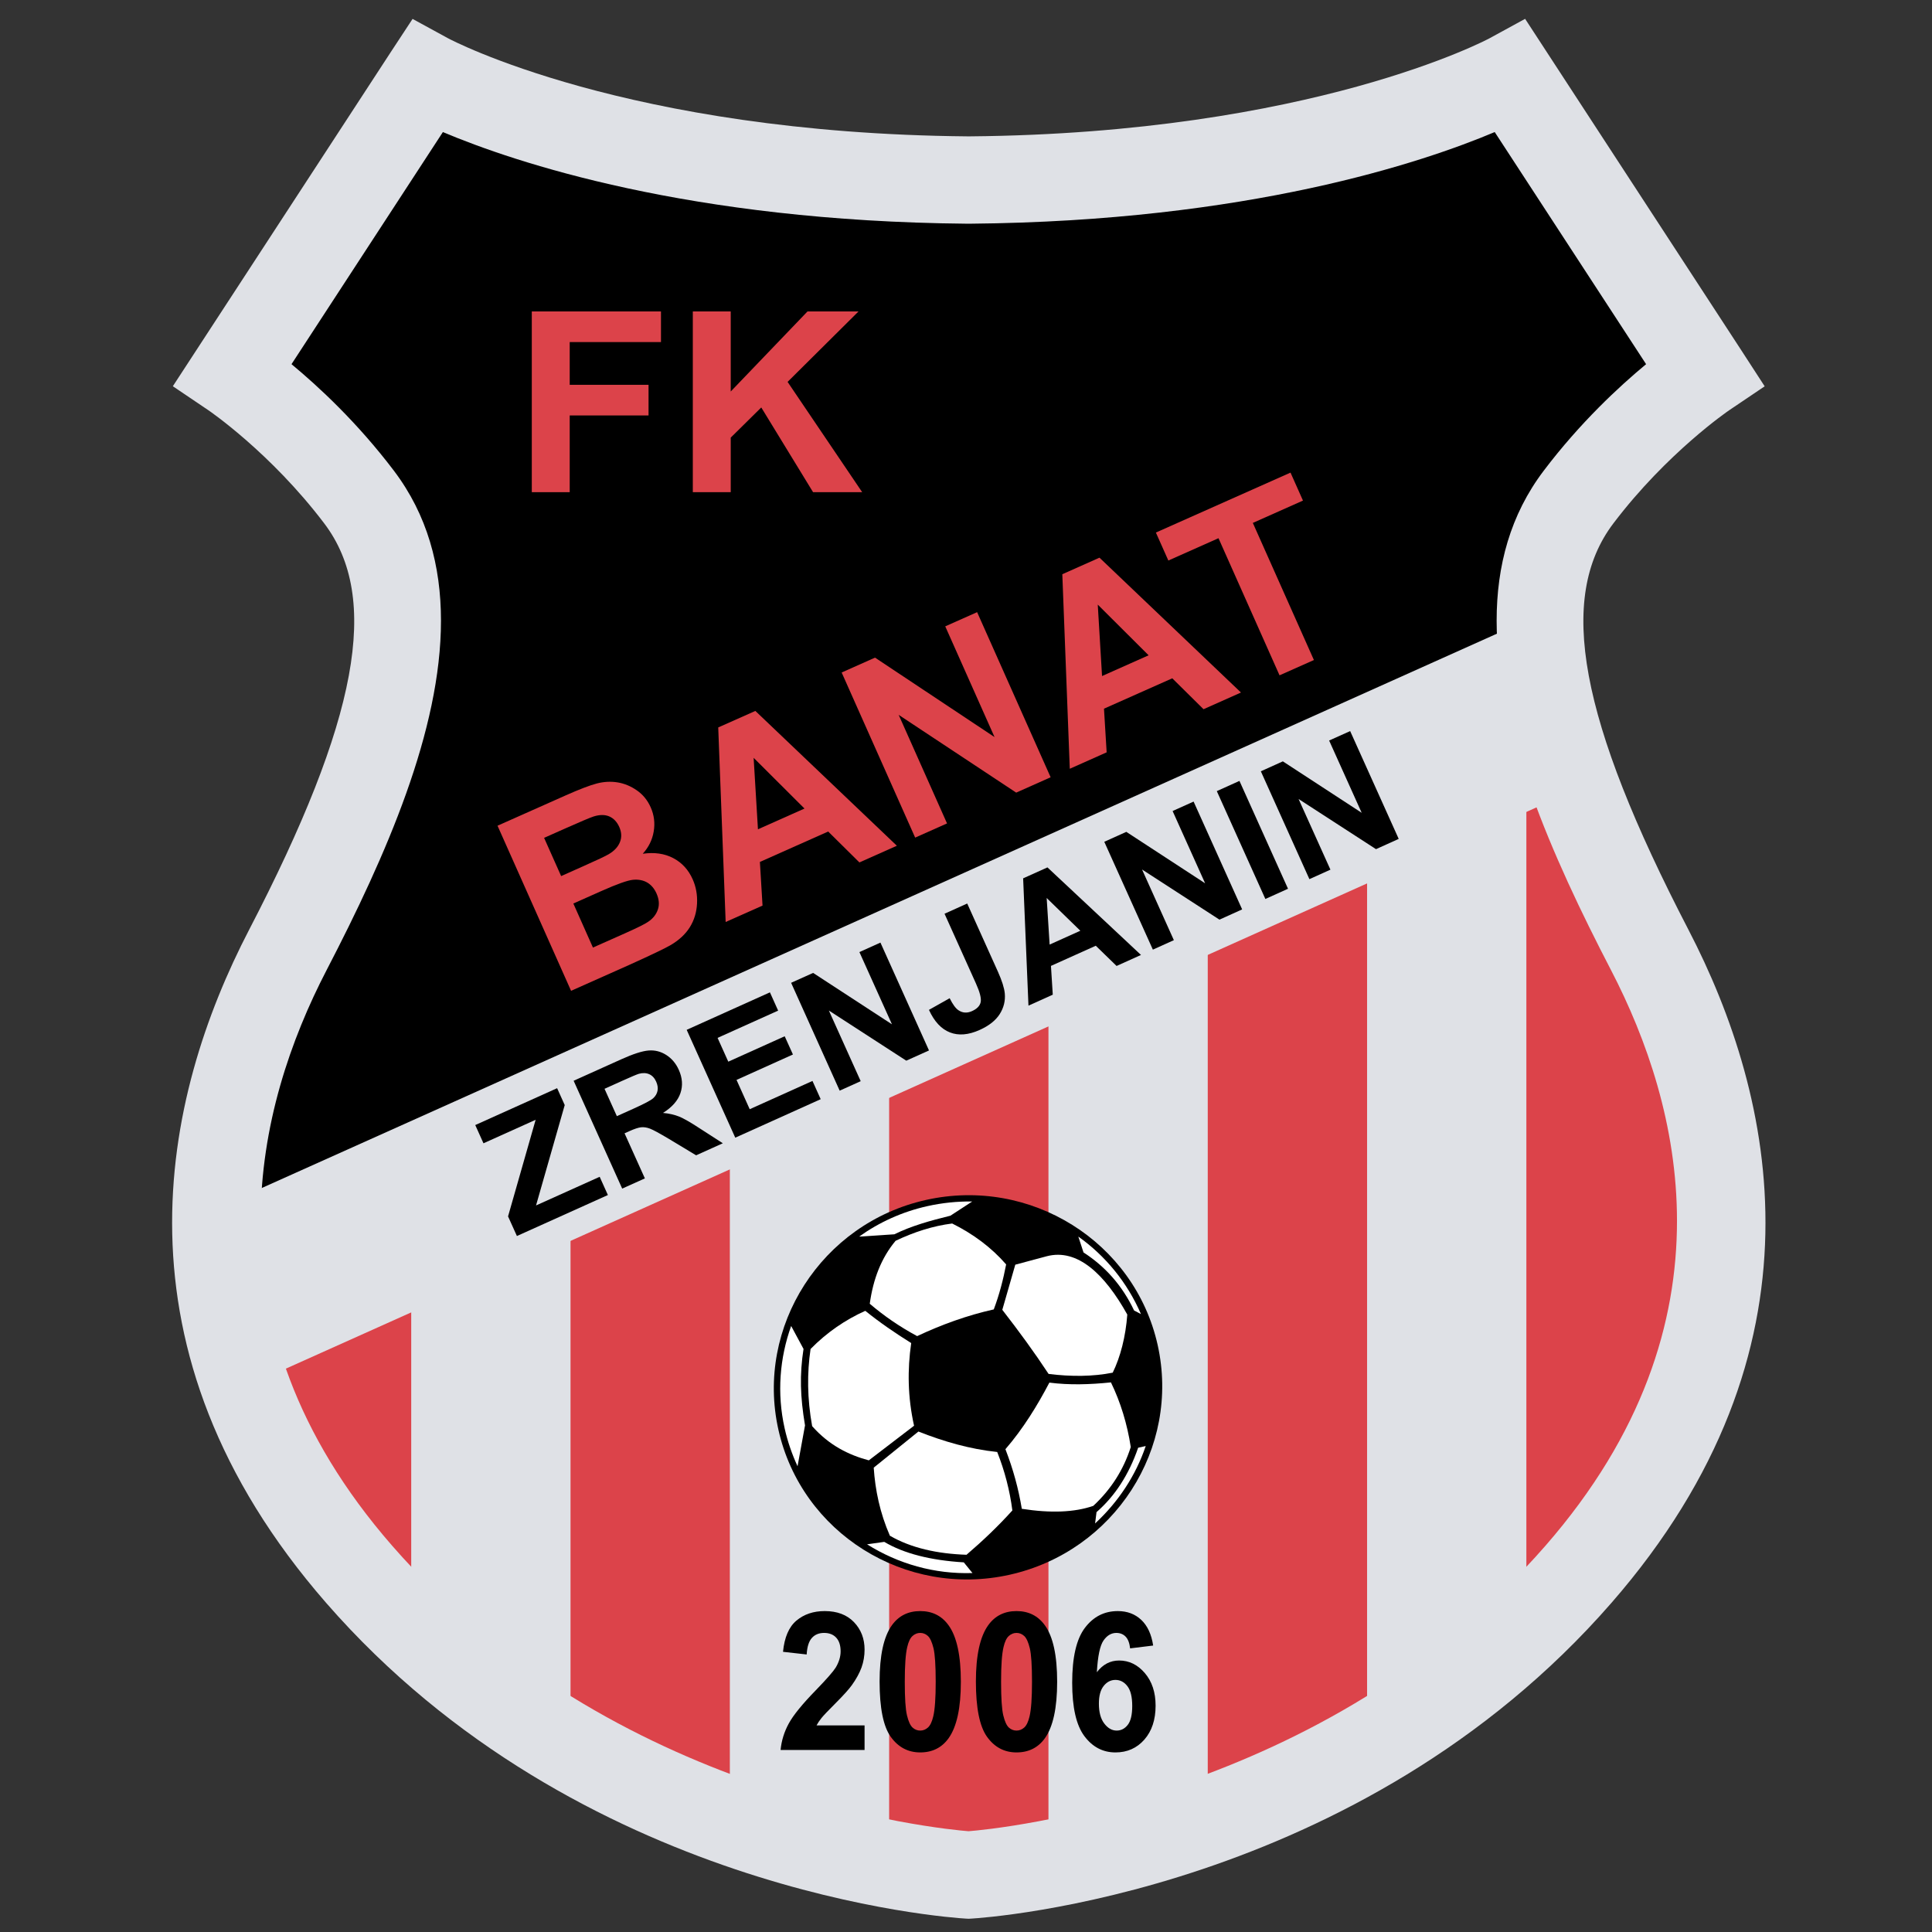 <?xml version="1.0" encoding="iso-8859-1"?>
<!-- Generator: Adobe Illustrator 24.0.1, SVG Export Plug-In . SVG Version: 6.00 Build 0)  -->
<svg version="1.1" id="Layer_1" xmlns="http://www.w3.org/2000/svg" xmlns:xlink="http://www.w3.org/1999/xlink" x="0px" y="0px"
	 viewBox="0 0 595.276 595.276" style="enable-background:new 0 0 595.276 595.276;" xml:space="preserve">
<rect x="0" y="0" width="595.276" height="595.276" fill="#333333" stroke="none"/>
<g id="switch2310">
	<g id="g2314">
		<g id="&#xEB;&#xEE;&#xE9;_1">
			<g id="g2317">
				<g id="g2319">
					<path id="path2321" style="fill:#DFE1E6;" d="M298.005,55.47c-110.629-0.995-166.438-31.893-166.438-31.893l-59.8,91.69
						c0,0,20.673,13.859,38.871,37.879c24.911,32.891,7.234,83.35-21.93,139.529c-26.909,51.83-38.869,122.589,21.93,192.359
						c75.053,86.129,187.788,92.69,187.788,92.69s112.89-6.561,187.949-92.69c60.8-69.771,48.84-140.529,21.93-192.359
						c-29.17-56.18-46.85-106.639-21.93-139.529c18.2-24.02,38.87-37.879,38.87-37.879l-59.8-91.69c0,0-55.81,30.896-166.439,31.893
						h-1H298.005z"/>
					<path id="path2323" d="M522.994,114.277l-55.31-91.198c0,0-88.949,32.89-165.948,32.89c-76.99,0-170.18-32.392-170.18-32.392
						l-59.799,91.69c0,0,49.831,28.159,50.578,64.039c0.748,35.88-24.667,97.919-38.869,129.319
						c-14.202,31.39-8.971,93.43-8.971,93.43l404.397-186.119c0,0-17.189-38.13,5.23-59.8
						C506.553,134.457,522.993,114.277,522.994,114.277L522.994,114.277z"/>
					<g id="g2325">
						<polygon id="polygon2327" style="fill:#DC434A;" points="421.215,538.104 372.125,561.274 372.125,253.307 421.215,232.437 
													"/>
						<polygon id="polygon2329" style="fill:#DC434A;" points="323.045,285.446 323.045,577.725 273.955,577.725 273.955,304.886 
													"/>
						<polygon id="polygon2331" style="fill:#DC434A;" points="224.875,326.565 224.875,557.534 175.786,538.104 175.786,346.745 
													"/>
						<polygon id="polygon2333" style="fill:#DC434A;" points="519.384,313.855 519.384,436.445 470.294,499.984 470.294,232.437 
													"/>
						<polygon id="polygon2335" style="fill:#DC434A;" points="126.703,376.646 126.703,496.995 77.619,443.175 77.619,387.855 
													"/>
					</g>
					<path id="path2337" style="fill:#DFE1E6;" d="M458.964,11.787c-0.54,0.292-54.859,29.281-160.079,30.227h-0.78
						c-105.209-0.951-159.528-29.935-160.068-30.227l-10.917-5.96l-6.833,10.399L53.255,119.006l10.99,7.42
						c0.189,0.13,19.166,13.07,35.655,34.84c17.415,22.98,10.494,60.43-23.144,125.209c-26.741,51.5-44.333,129.289,23.728,207.39
						c77.877,89.379,192.318,97.009,197.148,97.289l0.79,0.04l0.78-0.04c4.84-0.28,119.439-7.91,197.309-97.29
						c68.069-78.1,50.47-155.889,23.73-207.389c-33.629-64.779-40.56-102.219-23.14-125.209c16.49-21.77,35.46-34.71,35.65-34.84
						l10.97-7.399l-7.21-11.11l-66.6-102.109l-10.95,5.98L458.964,11.787z M298.005,68.925h1
						c85.7-0.771,139.51-18.941,161.539-28.235c8.87,13.608,37.25,57.128,46.64,71.518c-8.33,6.91-20.3,17.98-31.529,32.81
						c-10.32,13.61-14.521,29.33-14.521,46.22c0,33.771,16.82,72.189,35.23,107.64c11.079,21.35,20.34,47.96,20.34,77.31
						c0,31.26-10.5,65.619-40.47,100.01c-67.78,77.779-169.699,87.389-177.81,88.029c-8.109-0.641-109.869-10.25-177.648-88.029
						c-29.97-34.39-40.47-68.75-40.47-100.01c0-29.35,9.256-55.96,20.34-77.31c18.4-35.45,35.226-73.859,35.226-107.64
						c0-16.88-4.205-32.609-14.518-46.22c-11.233-14.829-23.202-25.899-31.536-32.81c9.388-14.389,37.77-57.906,46.642-71.516
						c22.026,9.294,75.806,27.463,161.429,28.234h0.051h0.069v-0.001H298.005z"/>
					<polygon id="polygon2339" style="fill:#DFE1E6;" points="56.754,376.766 78.792,425.865 487.424,242.477 465.384,193.377 					
						"/>
				</g>
				<g id="g2341">
					<path id="path2343" d="M159.266,380.835l-2.729-6.05l8.5-29.76l-16.072,7.24l-2.533-5.62l25.226-11.359l2.34,5.199l-8.84,30.93
						l19.609-8.829l2.53,5.619L159.266,380.835L159.266,380.835z"/>
					<path id="path2345" d="M191.706,366.225l-14.96-33.229l14.649-6.6c3.69-1.66,6.5-2.569,8.44-2.72
						c1.939-0.16,3.75,0.3,5.439,1.37c1.69,1.08,2.98,2.6,3.86,4.56c1.13,2.49,1.3,4.891,0.52,7.19c-0.77,2.3-2.56,4.34-5.37,6.109
						c1.87,0.17,3.52,0.55,4.95,1.12c1.42,0.58,3.54,1.79,6.36,3.641l7.12,4.59l-8.23,3.71l-8.31-5.011
						c-2.96-1.76-4.92-2.829-5.89-3.199c-0.961-0.37-1.87-0.511-2.73-0.431c-0.85,0.09-2.08,0.49-3.691,1.221l-1.43,0.64l6.26,13.89
						L191.706,366.225L191.706,366.225z M190.065,343.905l5.15-2.319c3.33-1.5,5.359-2.57,6.06-3.221
						c0.71-0.649,1.15-1.409,1.32-2.279c0.17-0.88,0.03-1.82-0.42-2.82c-0.5-1.12-1.22-1.88-2.14-2.29
						c-0.931-0.41-2-0.45-3.211-0.12c-0.6,0.181-2.31,0.9-5.13,2.17l-5.43,2.45L190.065,343.905z"/>
					<path id="path2347" d="M226.546,350.535l-14.971-33.229l25.65-11.55l2.529,5.63l-18.659,8.4l3.3,7.329l17.38-7.829l2.54,5.619
						l-17.38,7.83l4.06,9.03l19.34-8.71l2.53,5.62L226.546,350.535L226.546,350.535z"/>
					<path id="path2349" d="M258.715,336.046l-14.96-33.23l6.78-3.05l24.29,15.84l-10.03-22.26l6.48-2.92l14.96,33.23l-7,3.15
						l-23.851-15.45l9.81,21.77L258.715,336.046L258.715,336.046z"/>
					<path id="path2351" d="M291.025,281.536l6.989-3.15l9.48,21.05c1.24,2.761,1.94,4.99,2.1,6.69c0.2,2.24-0.319,4.35-1.56,6.32
						c-1.25,1.97-3.32,3.609-6.22,4.909c-3.41,1.53-6.45,1.79-9.12,0.75c-2.67-1.04-4.83-3.35-6.471-6.949l6.381-3.591
						c0.939,1.891,1.84,3.12,2.689,3.69c1.28,0.87,2.68,0.97,4.2,0.28c1.53-0.69,2.41-1.601,2.66-2.74
						c0.25-1.14-0.23-3.06-1.441-5.75L291.025,281.536z"/>
					<path id="path2353" d="M351.555,294.236l-7.52,3.39l-6.41-6.23l-13.811,6.21l0.561,8.87l-7.49,3.38l-1.64-39.229l7.489-3.37
						L351.555,294.236z M332.864,286.776l-10.369-10.09l0.91,14.35L332.864,286.776z"/>
					<path id="path2355" d="M355.215,292.596l-14.97-33.229l6.789-3.06l24.28,15.85l-10.02-22.269l6.47-2.91l14.96,33.22l-6.99,3.16
						l-23.85-15.45l9.8,21.77L355.215,292.596z"/>
					<path id="path2357" d="M389.875,276.986l-14.96-33.23l6.979-3.149l14.96,33.23L389.875,276.986z"/>
					<path id="path2359" d="M403.444,270.876l-14.96-33.23l6.78-3.061l24.29,15.851l-10.03-22.271l6.48-2.909l14.959,33.22
						l-6.999,3.159l-23.85-15.449l9.811,21.769L403.444,270.876L403.444,270.876z"/>
				</g>
				<g id="g2361">
					<path id="path2363" style="fill:#DC434A;" d="M153.296,254.416l21.03-9.359c4.17-1.851,7.34-3.07,9.54-3.65
						c2.189-0.57,4.329-0.68,6.42-0.34c2.09,0.34,4.069,1.16,5.93,2.45c1.87,1.29,3.29,3.029,4.27,5.229
						c1.061,2.38,1.37,4.86,0.931,7.44c-0.431,2.58-1.561,4.87-3.38,6.869c3.59-0.52,6.72-0.069,9.399,1.341
						c2.691,1.409,4.68,3.59,5.99,6.529c1.029,2.311,1.479,4.811,1.34,7.49c-0.14,2.69-0.88,5.11-2.22,7.269
						c-1.351,2.171-3.36,4.03-6.051,5.591c-1.68,0.97-5.899,2.989-12.649,6.039l-17.89,7.971L153.296,254.416L153.296,254.416z
						 M167.645,258.156l5.25,11.78l6.971-3.11c4.149-1.84,6.699-3.05,7.659-3.62c1.73-1.01,2.891-2.26,3.48-3.729
						c0.6-1.471,0.53-3.03-0.2-4.681c-0.7-1.569-1.729-2.649-3.06-3.239c-1.341-0.58-2.94-0.58-4.811,0
						c-1.1,0.35-4.16,1.649-9.18,3.88L167.645,258.156L167.645,258.156z M176.656,278.386l6.039,13.57l9.87-4.39
						c3.84-1.71,6.23-2.9,7.16-3.57c1.47-0.98,2.45-2.23,2.97-3.75c0.52-1.51,0.38-3.17-0.42-4.97c-0.68-1.521-1.64-2.65-2.88-3.37
						c-1.24-0.71-2.7-0.99-4.359-0.83c-1.671,0.16-4.931,1.32-9.78,3.479L176.656,278.386z"/>
					<path id="path2365" style="fill:#DC434A;" d="M276.335,260.586l-11.54,5.141l-9.62-9.521l-21.039,9.37l0.81,13.45l-11.359,5.05
						l-2.29-59.939l11.439-5.09L276.335,260.586L276.335,260.586z M247.875,249.126l-15.67-15.63l1.33,22.021L247.875,249.126z"/>
					<path id="path2367" style="fill:#DC434A;" d="M281.975,258.076l-22.649-50.87l10.28-4.579l36.829,24.479l-15.19-34.12
						l9.82-4.37l22.649,50.87l-10.61,4.73l-36.209-23.959l14.899,33.449L281.975,258.076z"/>
					<path id="path2369" style="fill:#DC434A;" d="M382.364,213.377l-11.539,5.14l-9.631-9.521l-21.04,9.36l0.82,13.45l-11.359,5.06
						l-2.301-59.939l11.45-5.1L382.364,213.377L382.364,213.377z M353.905,201.906l-15.671-15.619l1.32,22.01L353.905,201.906z"/>
					<path id="path2371" style="fill:#DC434A;" d="M394.244,208.076l-18.809-42.249l-15.45,6.88l-3.84-8.62l41.48-18.47l3.84,8.62
						l-15.45,6.88l18.82,42.249L394.244,208.076z"/>
				</g>
				<g id="g2373">
					<path id="path2375" style="fill:#DC434A;" d="M163.855,151.646V95.958h39.8v9.438h-28.119v13.171h24.289v9.439h-24.289v23.64
						H163.855z"/>
					<path id="path2377" style="fill:#DC434A;" d="M213.466,151.646V95.958h11.68v24.669l23.66-24.669h15.72l-21.86,21.709
						l22.981,33.979h-15.13l-15.96-26.1l-9.41,9.29v16.81H213.466L213.466,151.646z"/>
				</g>
				<g id="g2379">
					<path id="path2381" d="M266.385,531.625v7.569h-25.879c0.279-2.87,1.119-5.59,2.529-8.17c1.4-2.569,4.18-5.979,8.32-10.229
						c3.33-3.431,5.37-5.771,6.13-6.981c1.01-1.689,1.52-3.359,1.52-5.01c0-1.83-0.449-3.229-1.35-4.21
						c-0.9-0.979-2.15-1.47-3.74-1.47c-1.58,0-2.83,0.51-3.76,1.54c-0.93,1.02-1.47,2.72-1.61,5.1l-7.289-0.82
						c0.439-4.47,1.819-7.68,4.14-9.619c2.33-1.95,5.23-2.931,8.72-2.931c3.82,0,6.82,1.141,9,3.4c2.18,2.28,3.27,5.1,3.27,8.47
						c0,1.92-0.31,3.75-0.93,5.49c-0.63,1.729-1.62,3.55-2.979,5.45c-0.9,1.26-2.53,3.069-4.891,5.439
						c-2.359,2.36-3.859,3.93-4.479,4.71c-0.63,0.78-1.13,1.53-1.52,2.271H266.385L266.385,531.625z"/>
					<path id="path2383" d="M283.535,496.395c3.74,0,6.66,1.48,8.76,4.42c2.51,3.49,3.76,9.28,3.76,17.37
						c0,8.07-1.26,13.86-3.779,17.39c-2.091,2.91-5,4.37-8.74,4.37c-3.75,0-6.771-1.6-9.07-4.79c-2.3-3.189-3.449-8.88-3.449-17.06
						c0-8.03,1.26-13.81,3.789-17.33C276.896,497.854,279.805,496.395,283.535,496.395L283.535,496.395z M283.535,503.125
						c-0.89,0-1.68,0.319-2.38,0.95c-0.7,0.63-1.24,1.76-1.62,3.399c-0.51,2.12-0.76,5.69-0.76,10.71c0,5.021,0.22,8.47,0.68,10.34
						c0.45,1.88,1.03,3.13,1.72,3.76c0.681,0.62,1.471,0.931,2.36,0.931c0.9,0,1.689-0.32,2.39-0.95c0.69-0.63,1.23-1.76,1.62-3.4
						c0.51-2.1,0.76-5.659,0.76-10.68c0-5.02-0.229-8.47-0.68-10.35c-0.46-1.87-1.03-3.13-1.72-3.761
						C285.215,503.444,284.435,503.125,283.535,503.125L283.535,503.125z"/>
					<path id="path2385" d="M313.205,496.395c3.74,0,6.66,1.48,8.76,4.42c2.51,3.49,3.76,9.28,3.76,17.37
						c0,8.07-1.26,13.86-3.779,17.39c-2.091,2.91-5,4.37-8.74,4.37c-3.75,0-6.77-1.6-9.07-4.79c-2.3-3.189-3.45-8.88-3.45-17.06
						c0-8.03,1.27-13.81,3.79-17.33C306.565,497.854,309.475,496.395,313.205,496.395L313.205,496.395z M313.205,503.125
						c-0.891,0-1.68,0.319-2.38,0.95c-0.7,0.63-1.24,1.76-1.62,3.399c-0.51,2.12-0.76,5.69-0.76,10.71c0,5.021,0.23,8.47,0.68,10.34
						c0.45,1.88,1.03,3.13,1.71,3.76c0.69,0.62,1.479,0.931,2.37,0.931c0.89,0,1.689-0.32,2.39-0.95c0.69-0.63,1.23-1.76,1.62-3.4
						c0.5-2.1,0.76-5.659,0.76-10.68c0-5.02-0.229-8.47-0.68-10.35c-0.46-1.87-1.03-3.13-1.72-3.761
						C314.885,503.444,314.095,503.125,313.205,503.125L313.205,503.125z"/>
					<path id="path2387" d="M355.305,507.015l-7.1,0.87c-0.181-1.62-0.631-2.82-1.37-3.6c-0.74-0.771-1.7-1.16-2.87-1.16
						c-1.57,0-2.891,0.79-3.97,2.35c-1.08,1.57-1.761,4.82-2.04,9.76c1.84-2.41,4.13-3.609,6.859-3.609c3.09,0,5.73,1.3,7.94,3.89
						c2.2,2.59,3.3,5.93,3.3,10.02c0,4.351-1.16,7.841-3.47,10.471c-2.311,2.619-5.271,3.939-8.891,3.939
						c-3.89,0-7.08-1.68-9.58-5.019c-2.5-3.34-3.76-8.83-3.76-16.45c0-7.81,1.3-13.45,3.91-16.9c2.6-3.45,5.98-5.181,10.14-5.181
						c2.92,0,5.33,0.91,7.25,2.73C353.564,500.935,354.785,503.564,355.305,507.015L355.305,507.015z M338.585,524.904
						c0,2.65,0.55,4.7,1.66,6.141c1.109,1.449,2.38,2.17,3.81,2.17c1.37,0,2.51-0.591,3.43-1.771c0.92-1.18,1.37-3.12,1.37-5.819
						c0-2.771-0.49-4.801-1.479-6.08c-0.98-1.29-2.221-1.941-3.69-1.941c-1.43,0-2.64,0.62-3.62,1.85
						C339.074,520.685,338.585,522.494,338.585,524.904L338.585,524.904z"/>
				</g>
				<g id="g2389">
					<path id="path2391" d="M285.285,369.725c32.26-7.22,64.289,12.88,71.399,44.65c7.12,31.85-13.32,63.61-45.58,70.82
						c-32.119,7.189-64.139-12.83-71.269-44.69C232.735,408.725,253.155,376.905,285.285,369.725L285.285,369.725z"/>
					<path id="path2393" style="fill:#FFFFFF;" d="M243.766,408.555l3.81,7.07c-1.23,7.97-1.03,14.681,0.46,23.56l-2.3,12.59
						c-1.68-3.65-3.06-7.58-3.98-11.69C239.335,429.266,240.226,418.415,243.766,408.555z"/>
					<path id="path2395" style="fill:#FFFFFF;" d="M299.555,370.195l-6.72,4.38c-6.2,1.53-11.96,3.11-17.27,5.73l-10.851,0.71
						c6.141-4.4,13.25-7.65,21-9.38C290.365,370.596,295.015,370.136,299.555,370.195L299.555,370.195z"/>
					<path id="path2397" style="fill:#FFFFFF;" d="M351.545,404.885l-2.12-1.109c-3.69-7.811-9.03-13.66-15.58-17.88l-1.6-4.891
						C340.635,386.975,347.354,395.175,351.545,404.885z"/>
					<path id="path2399" style="fill:#FFFFFF;" d="M337.415,469.395l0.439-3.489c5.66-4.931,9.95-11.5,12.83-19.84l2.33-0.521
						C349.944,454.655,344.515,462.835,337.415,469.395L337.415,469.395z"/>
					<path id="path2401" style="fill:#FFFFFF;" d="M267.155,475.825l5.3-0.75c5.97,3.55,14.14,5.68,24.5,6.31l2.67,3.29
						C287.915,485.064,276.695,481.825,267.155,475.825z"/>
					<path id="path2403" style="fill:#FFFFFF;" d="M267.985,401.705c1.04-7.57,3.53-14.09,7.96-19.399
						c5.72-2.721,11.49-4.58,17.43-5.33c6.47,3.22,12.08,7.37,16.63,12.609c-0.9,4.66-2.09,9.311-3.81,13.86
						c-8.221,1.84-16,4.66-23.61,8.229C277.105,408.725,272.335,405.415,267.985,401.705z"/>
					<path id="path2405" style="fill:#FFFFFF;" d="M249.745,415.646c4.97-5.07,10.71-9.011,16.86-11.761
						c4.55,3.66,9.06,6.75,14.149,9.931c-1.189,8.17-1.09,16.64,0.88,25.47l-13.94,10.67c-6.27-1.68-12.26-4.66-17.46-10.54
						C248.695,430.915,248.655,423.005,249.745,415.646z"/>
					<path id="path2407" style="fill:#FFFFFF;" d="M308.825,403.575l4-13.91l9.699-2.6c9.45-2.48,17.851,5.5,24.811,17.97
						c-0.5,6.8-2.12,13.06-4.49,17.899c-6.05,1.21-12.729,1.27-19.76,0.391C318.625,416.565,313.965,410.195,308.825,403.575z"/>
					<path id="path2409" style="fill:#FFFFFF;" d="M269.205,452.205c0.46,6.88,1.89,13.89,4.98,20.97
						c6.529,3.79,14.619,5.57,23.609,5.87c5.01-4.29,9.75-8.8,14.13-13.66c-0.8-6.16-2.37-12.21-4.67-18.01
						c-8.55-0.9-16.47-3.229-24.28-6.3L269.205,452.205L269.205,452.205z"/>
					<path id="path2411" style="fill:#FFFFFF;" d="M309.785,446.515c2.42,6.29,3.989,12.051,5.05,18.37
						c8.87,1.38,16.28,1.101,22.02-0.91c5.42-5.02,9.311-11.069,11.55-18.119c-1.08-7.09-3.17-13.88-6.109-19.921
						c-6.54,0.671-12.82,0.86-18.97,0.07C319.694,432.935,315.274,440.185,309.785,446.515L309.785,446.515z"/>
				</g>
			</g>
		</g>
	</g>
</g>
</svg>
